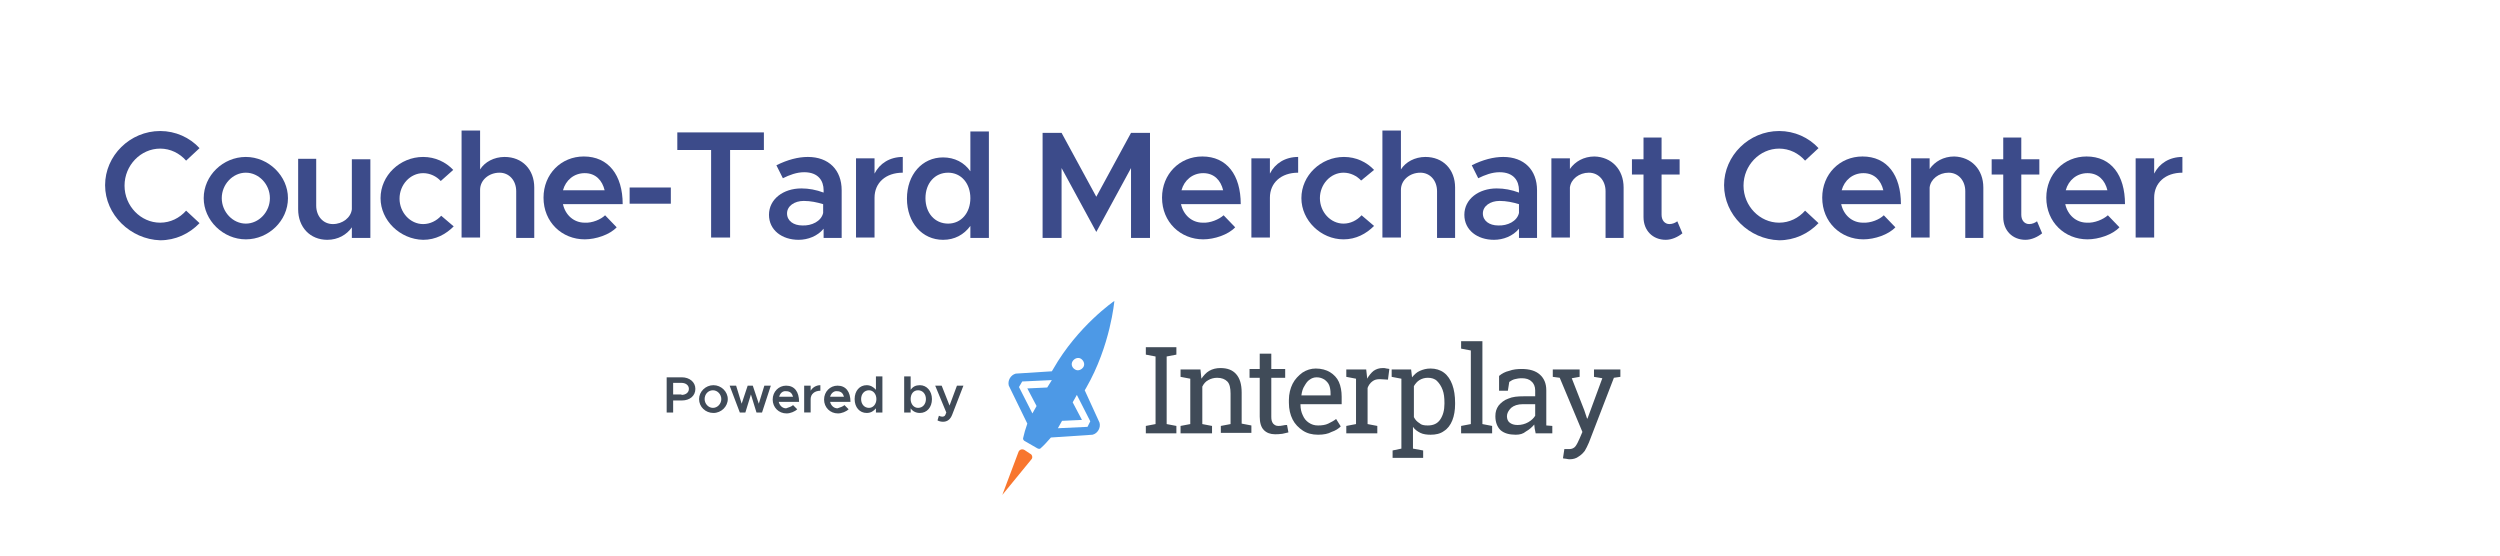 <?xml version="1.0" encoding="utf-8"?>
<!-- Generator: Adobe Illustrator 25.3.1, SVG Export Plug-In . SVG Version: 6.00 Build 0)  -->
<svg version="1.1" id="Layer_1" xmlns="http://www.w3.org/2000/svg" xmlns:xlink="http://www.w3.org/1999/xlink" x="0px" y="0px"
	 viewBox="80 310 540 120" style="enable-background:new 0 0 612 792;" xml:space="preserve">
<style type="text/css">
	.st0{fill:#F8762E;}
	.st1{fill:#4D99E6;}
	.st2{fill:#404B58;}
	.st3{fill:#3C4B8A;}
</style>
<g>
	<path class="st0" d="M302.5,408l-0.6-0.4l-0.6-0.4c-0.5-0.3-1.1-0.1-1.3,0.4l-3.5,9.3l6.3-7.7C303.1,408.9,303,408.2,302.5,408z"/>
	<path class="st1" d="M314.3,394.3c0.1-0.2,0.2-0.3,0.3-0.5c5.3-9.2,6.1-18.8,6.1-18.8s-7.9,5.4-13.2,14.7c-0.1,0.2-0.2,0.3-0.3,0.5
		l-7.8,0.5c-1.1,0.3-1.8,1.5-1.5,2.6l4,8.2c-0.4,1.1-0.7,2.2-0.9,3.1c-0.1,0.2,0.1,0.6,0.4,0.7l2.6,1.5c0.3,0.2,0.7,0.2,0.8,0
		c0.7-0.6,1.4-1.4,2.2-2.3l9-0.6c1.1-0.3,1.8-1.5,1.5-2.6L314.3,394.3z M306.2,393.7l-4.3,0.2l0,0l2,3.8l-0.9,1.6l-2.9-5.7l0.7-1.2
		l6.4-0.3L306.2,393.7z M311.7,388c0.4-0.6,1.2-0.9,1.8-0.5c0.6,0.4,0.9,1.2,0.5,1.8c-0.4,0.6-1.2,0.9-1.8,0.5
		C311.5,389.4,311.3,388.6,311.7,388z M314.9,402.2l-6.4,0.3l0.9-1.6l4.3-0.2l0,0l-2-3.8l0.9-1.6l2.9,5.7L314.9,402.2z"/>
</g>
<g>
	<path class="st2" d="M327.5,403.6V402l2.1-0.4v-14.6l-2.1-0.4v-1.6h6.6v1.6l-2.1,0.4v14.6l2.1,0.4v1.6H327.5z"/>
	<path class="st2" d="M335,403.6V402l2.1-0.4v-9.8l-2.1-0.4v-1.6h4.3l0.2,2c0.5-0.7,1-1.3,1.7-1.7s1.5-0.6,2.4-0.6
		c1.5,0,2.6,0.4,3.4,1.3c0.8,0.9,1.2,2.2,1.2,4v6.7l2.1,0.4v1.6h-6.6V402l2.1-0.4V395c0-1.2-0.2-2.1-0.7-2.6
		c-0.5-0.5-1.2-0.8-2.2-0.8c-0.7,0-1.4,0.2-1.9,0.5c-0.6,0.3-1,0.8-1.3,1.4v8.1l2.1,0.4v1.6H335z"/>
	<path class="st2" d="M355.4,403.8c-1,0-1.8-0.3-2.4-0.9c-0.6-0.6-0.9-1.6-0.9-2.9v-8.4h-2.2v-1.9h2.2v-3.3h2.5v3.3h3v1.9h-3v8.4
		c0,0.7,0.1,1.1,0.4,1.5c0.3,0.3,0.6,0.5,1.1,0.5c0.3,0,0.6,0,1-0.1c0.4-0.1,0.6-0.1,0.9-0.1l0.3,1.6c-0.4,0.1-0.8,0.2-1.3,0.3
		C356.3,403.8,355.8,403.8,355.4,403.8z"/>
	<path class="st2" d="M364.7,403.9c-1.3,0-2.4-0.3-3.3-0.9c-0.9-0.6-1.7-1.4-2.2-2.4c-0.5-1-0.8-2.2-0.8-3.6v-0.6
		c0-1.3,0.3-2.5,0.8-3.5c0.5-1,1.3-1.8,2.1-2.4c0.9-0.6,1.9-0.9,2.9-0.9c1.2,0,2.3,0.3,3.1,0.8c0.8,0.5,1.5,1.2,1.9,2.1
		c0.4,0.9,0.6,2,0.6,3.2v1.6h-8.9l0,0.1c0,0.9,0.2,1.7,0.5,2.3c0.3,0.7,0.7,1.2,1.3,1.6c0.6,0.4,1.2,0.6,2,0.6
		c0.8,0,1.6-0.1,2.2-0.4s1.2-0.6,1.7-1l1,1.6c-0.5,0.5-1.1,0.9-2,1.2C366.9,403.7,365.9,403.9,364.7,403.9z M361.1,395.4h6.3V395
		c0-0.7-0.1-1.3-0.3-1.8c-0.2-0.5-0.6-0.9-1-1.2c-0.5-0.3-1-0.5-1.7-0.5c-0.6,0-1.1,0.2-1.5,0.5c-0.5,0.3-0.8,0.8-1.1,1.3
		C361.4,393.9,361.2,394.6,361.1,395.4L361.1,395.4z"/>
	<path class="st2" d="M370.8,403.6V402l2.1-0.4v-9.8l-2.1-0.4v-1.6h4.3l0.2,1.8l0,0.2c0.4-0.7,0.9-1.3,1.4-1.7
		c0.6-0.4,1.2-0.6,2-0.6c0.3,0,0.5,0,0.8,0.1c0.3,0,0.5,0.1,0.6,0.1l-0.3,2.3l-1.7-0.1c-0.7,0-1.2,0.1-1.7,0.5
		c-0.4,0.3-0.8,0.8-1,1.4v7.8l2.1,0.4v1.6H370.8z"/>
	<path class="st2" d="M380.8,408.9v-1.6l1.9-0.4v-15.1l-2.1-0.4v-1.6h4.2l0.2,1.7c0.5-0.6,1-1.1,1.7-1.4c0.7-0.3,1.4-0.5,2.3-0.5
		c1.1,0,2.1,0.3,2.9,0.9c0.8,0.6,1.4,1.5,1.8,2.6c0.4,1.1,0.6,2.4,0.6,3.9v0.3c0,1.3-0.2,2.5-0.6,3.5c-0.4,1-1,1.8-1.8,2.3
		c-0.8,0.6-1.8,0.8-2.9,0.8c-0.8,0-1.6-0.1-2.2-0.4c-0.6-0.3-1.2-0.7-1.6-1.3v4.7l2.2,0.4v1.6H380.8z M388.4,401.9
		c1.2,0,2.1-0.4,2.7-1.3c0.6-0.9,0.9-2,0.9-3.4V397c0-1.1-0.1-2-0.4-2.8c-0.3-0.8-0.7-1.4-1.2-1.9c-0.5-0.5-1.2-0.7-2-0.7
		c-0.7,0-1.3,0.2-1.8,0.5c-0.5,0.3-0.9,0.8-1.2,1.3v6.7c0.3,0.6,0.7,1,1.2,1.3C387,401.8,387.6,401.9,388.4,401.9z"/>
	<path class="st2" d="M395.6,403.6V402l2.1-0.4v-15.9l-2.1-0.4v-1.6h4.6v17.9l2.1,0.4v1.6H395.6z"/>
	<path class="st2" d="M407.4,403.9c-1.4,0-2.5-0.3-3.3-1c-0.7-0.7-1.1-1.7-1.1-3c0-0.9,0.2-1.6,0.7-2.3c0.5-0.6,1.2-1.2,2.1-1.5
		c0.9-0.4,2-0.5,3.3-0.5h2.5v-1.3c0-0.8-0.3-1.5-0.8-1.9c-0.5-0.5-1.2-0.7-2.1-0.7c-0.6,0-1.1,0.1-1.5,0.2s-0.8,0.3-1.2,0.6
		l-0.3,1.9h-1.9v-3.2c0.6-0.5,1.3-0.9,2.2-1.1c0.8-0.3,1.7-0.4,2.7-0.4c1.7,0,3,0.4,3.9,1.2c0.9,0.8,1.4,1.9,1.4,3.4v6.6
		c0,0.2,0,0.4,0,0.5c0,0.2,0,0.3,0,0.5l1.3,0.1v1.6h-3.6c-0.1-0.4-0.1-0.7-0.2-1c0-0.3-0.1-0.6-0.1-0.9c-0.5,0.6-1.1,1.1-1.8,1.5
		C409,403.7,408.3,403.9,407.4,403.9z M407.8,401.8c0.8,0,1.6-0.2,2.3-0.6c0.7-0.4,1.2-0.9,1.5-1.4v-2.5H409c-1.2,0-2,0.3-2.6,0.8
		c-0.6,0.6-0.9,1.2-0.9,1.8c0,0.6,0.2,1.1,0.6,1.4C406.5,401.6,407,401.8,407.8,401.8z"/>
	<path class="st2" d="M419.1,409.2c-0.2,0-0.4,0-0.8-0.1c-0.3,0-0.6-0.1-0.7-0.1l0.3-2c0.1,0,0.3,0,0.6,0c0.3,0,0.4,0,0.5,0
		c0.5,0,1-0.2,1.3-0.6c0.3-0.4,0.6-1,0.9-1.7l0.6-1.4l-4.9-11.7l-1.5-0.2v-1.6h5.8v1.6l-1.7,0.3l2.7,6.9l0.6,1.8h0.1l3.2-8.7
		l-1.8-0.3v-1.6h5.7v1.6l-1.4,0.2l-5.4,14c-0.3,0.7-0.6,1.3-0.9,1.8c-0.4,0.5-0.8,0.9-1.3,1.2C420.5,409,419.8,409.2,419.1,409.2z"
		/>
</g>
<g>
	<path class="st3" d="M102.7,350c0-6.4,5.4-11.7,11.9-11.7c3.3,0,6.4,1.4,8.5,3.7l-2.9,2.7c-1.4-1.6-3.4-2.6-5.6-2.6
		c-4.2,0-7.7,3.6-7.7,8c0,4.4,3.5,8,7.7,8c2.2,0,4.2-1,5.6-2.6l2.9,2.7c-2.2,2.3-5.2,3.7-8.5,3.7C108.2,361.7,102.7,356.4,102.7,350
		z"/>
	<path class="st3" d="M124,352.8c0-4.9,4.2-8.9,9.1-8.9s9.1,4.1,9.1,8.9c0,4.9-4.2,8.9-9.1,8.9S124,357.6,124,352.8z M138.3,352.8
		c0-3-2.4-5.5-5.2-5.5c-2.8,0-5.2,2.5-5.2,5.5c0,3,2.4,5.5,5.2,5.5C135.9,358.3,138.3,355.8,138.3,352.8z"/>
	<path class="st3" d="M160,344.3v17.1h-4v-2.3c-1.1,1.6-3,2.7-5.3,2.7c-3.7,0-6.3-2.7-6.3-6.6v-10.9h3.9v10.1c0,2.3,1.5,4,3.6,4
		s3.9-1.4,4.1-3.2v-10.8H160z"/>
	<path class="st3" d="M162.2,352.8c0-4.9,4.2-8.9,9.2-8.9c2.6,0,4.9,1.1,6.5,2.8l-2.7,2.4c-0.9-1-2.3-1.7-3.8-1.7
		c-2.8,0-5.1,2.5-5.1,5.5c0,3,2.3,5.5,5.1,5.5c1.5,0,2.9-0.7,3.9-1.8l2.7,2.3c-1.7,1.7-3.9,2.9-6.6,2.9
		C166.4,361.7,162.2,357.6,162.2,352.8z"/>
	<path class="st3" d="M195.4,350.5v10.9h-3.9v-10.1c0-2.3-1.5-4-3.6-4c-2.3,0-4.2,1.6-4.2,3.7v10.3h-4v-23.1h4v8.4
		c1-1.6,3-2.7,5.3-2.7C192.8,343.9,195.4,346.6,195.4,350.5z"/>
	<path class="st3" d="M210.7,356.5l2.5,2.6c-1.5,1.6-4.5,2.6-6.9,2.6c-4.9,0-8.9-3.7-8.9-9c0-5.1,3.8-8.9,8.7-8.9
		c5.3,0,8.4,4,8.4,10.3h-12.9c0.5,2.3,2.3,4,4.7,4C207.9,358.2,209.8,357.4,210.7,356.5z M201.6,351.1h9c-0.5-2.1-1.9-3.7-4.3-3.7
		C204,347.4,202.2,348.9,201.6,351.1z"/>
	<path class="st3" d="M216,350.5h8.9v3.5H216V350.5z"/>
	<path class="st3" d="M233.6,342.4h-7.3v-3.8H245v3.8h-7.3v18.9h-4.1V342.4z"/>
	<path class="st3" d="M261.8,351.1v10.3h-3.9v-2c-1.3,1.6-3.4,2.4-5.4,2.4c-3.6,0-6.4-2.1-6.4-5.4c0-3.4,3.1-5.7,7-5.7
		c1.6,0,3.2,0.3,4.8,0.9v-0.5c0-2-1.1-3.9-4.2-3.9c-1.6,0-3.2,0.6-4.6,1.3l-1.4-2.8c2.4-1.2,4.7-1.8,6.8-1.8
		C259,343.9,261.8,346.7,261.8,351.1z M257.8,356v-1.9c-1.3-0.4-2.7-0.7-4.2-0.7c-2,0-3.6,1.1-3.6,2.7s1.4,2.6,3.3,2.6
		C255.3,358.8,257.4,357.8,257.8,356z"/>
	<path class="st3" d="M275,343.9v3.4c-3.7,0-6.1,2.2-6.1,5.4v8.6h-4v-17.1h4v3.3C270,345.3,272.2,343.9,275,343.9z"/>
	<path class="st3" d="M293.6,338.3v23.1h-4v-2.6c-1.4,1.9-3.4,3-5.9,3c-4.5,0-7.8-3.7-7.8-8.9c0-5.2,3.3-8.9,7.8-8.9
		c2.5,0,4.6,1.1,5.9,3v-8.6H293.6z M289.6,352.8c0-3.2-2-5.5-4.8-5.5c-2.9,0-4.9,2.3-4.9,5.5c0,3.2,2,5.5,4.9,5.5
		C287.6,358.3,289.6,356,289.6,352.8z"/>
	<path class="st3" d="M305.2,338.7h4.1l7.5,13.8l7.5-13.8h4.1v22.7h-4.1v-15.1l-7.5,13.8l-7.5-13.8v15.1h-4.1V338.7z"/>
	<path class="st3" d="M344.3,356.5l2.5,2.6c-1.5,1.6-4.5,2.6-6.9,2.6c-4.9,0-8.9-3.7-8.9-9c0-5.1,3.8-8.9,8.7-8.9
		c5.3,0,8.3,4,8.3,10.3h-12.9c0.5,2.3,2.3,4,4.7,4C341.4,358.2,343.3,357.4,344.3,356.5z M335.2,351.1h9c-0.5-2.1-1.9-3.7-4.3-3.7
		C337.6,347.4,335.8,348.9,335.2,351.1z"/>
	<path class="st3" d="M360.4,343.9v3.4c-3.7,0-6.1,2.2-6.1,5.4v8.6h-4v-17.1h4v3.3C355.4,345.3,357.6,343.9,360.4,343.9z"/>
	<path class="st3" d="M361.1,352.8c0-4.9,4.2-8.9,9.2-8.9c2.6,0,4.9,1.1,6.5,2.8L374,349c-0.9-1-2.3-1.7-3.8-1.7
		c-2.8,0-5.1,2.5-5.1,5.5c0,3,2.3,5.5,5.1,5.5c1.5,0,2.9-0.7,3.9-1.8l2.7,2.3c-1.7,1.7-3.9,2.9-6.6,2.9
		C365.3,361.7,361.1,357.6,361.1,352.8z"/>
	<path class="st3" d="M394.3,350.5v10.9h-3.9v-10.1c0-2.3-1.5-4-3.6-4c-2.3,0-4.2,1.6-4.2,3.7v10.3h-4v-23.1h4v8.4
		c1-1.6,3-2.7,5.3-2.7C391.7,343.9,394.3,346.6,394.3,350.5z"/>
	<path class="st3" d="M412,351.1v10.3h-3.9v-2c-1.3,1.6-3.4,2.4-5.4,2.4c-3.6,0-6.4-2.1-6.4-5.4c0-3.4,3.1-5.7,7-5.7
		c1.6,0,3.2,0.3,4.8,0.9v-0.5c0-2-1.1-3.9-4.2-3.9c-1.6,0-3.2,0.6-4.6,1.3l-1.4-2.8c2.4-1.2,4.7-1.8,6.8-1.8
		C409.2,343.9,412,346.7,412,351.1z M408.1,356v-1.9c-1.3-0.4-2.7-0.7-4.2-0.7c-2,0-3.6,1.1-3.6,2.7s1.4,2.6,3.3,2.6
		C405.6,358.8,407.7,357.8,408.1,356z"/>
	<path class="st3" d="M430.7,350.5v10.9h-3.9v-10.1c0-2.3-1.5-4-3.6-4s-3.9,1.4-4.1,3.2v10.8h-4v-17.1h4v2.3c1.1-1.6,3-2.7,5.3-2.7
		C428.1,343.9,430.7,346.6,430.7,350.5z"/>
	<path class="st3" d="M443.4,360.4c-1,0.8-2.3,1.4-3.6,1.4c-2.8,0-4.8-2-4.8-4.9v-9.2h-2.5v-3.3h2.5v-4.7h3.9v4.7h3.9v3.3h-3.9v8.7
		c0,1.2,0.7,2,1.7,2c0.7,0,1.3-0.3,1.7-0.6L443.4,360.4z"/>
	<path class="st3" d="M452.4,350c0-6.4,5.4-11.7,11.9-11.7c3.3,0,6.4,1.4,8.5,3.7l-2.9,2.7c-1.4-1.6-3.4-2.6-5.6-2.6
		c-4.2,0-7.7,3.6-7.7,8c0,4.4,3.5,8,7.7,8c2.2,0,4.2-1,5.6-2.6l2.9,2.7c-2.2,2.3-5.2,3.7-8.5,3.7C457.8,361.7,452.4,356.4,452.4,350
		z"/>
	<path class="st3" d="M486.9,356.5l2.5,2.6c-1.5,1.6-4.5,2.6-6.9,2.6c-4.9,0-8.9-3.7-8.9-9c0-5.1,3.8-8.9,8.7-8.9
		c5.3,0,8.3,4,8.3,10.3h-12.9c0.5,2.3,2.3,4,4.7,4C484.1,358.2,486,357.4,486.9,356.5z M477.8,351.1h9c-0.5-2.1-1.9-3.7-4.3-3.7
		C480.2,347.4,478.4,348.9,477.8,351.1z"/>
	<path class="st3" d="M508.4,350.5v10.9h-3.9v-10.1c0-2.3-1.5-4-3.6-4s-3.9,1.4-4.1,3.2v10.8h-4v-17.1h4v2.3c1.1-1.6,3-2.7,5.3-2.7
		C505.8,343.9,508.4,346.6,508.4,350.5z"/>
	<path class="st3" d="M521.1,360.4c-1,0.8-2.3,1.4-3.6,1.4c-2.8,0-4.8-2-4.8-4.9v-9.2h-2.5v-3.3h2.5v-4.7h3.9v4.7h3.9v3.3h-3.9v8.7
		c0,1.2,0.7,2,1.7,2c0.7,0,1.3-0.3,1.7-0.6L521.1,360.4z"/>
	<path class="st3" d="M535.3,356.5l2.5,2.6c-1.5,1.6-4.5,2.6-6.9,2.6c-4.9,0-8.9-3.7-8.9-9c0-5.1,3.8-8.9,8.7-8.9
		c5.3,0,8.3,4,8.3,10.3h-12.9c0.5,2.3,2.3,4,4.7,4C532.4,358.2,534.3,357.4,535.3,356.5z M526.2,351.1h9c-0.5-2.1-1.9-3.7-4.3-3.7
		C528.6,347.4,526.8,348.9,526.2,351.1z"/>
	<path class="st3" d="M551.4,343.9v3.4c-3.7,0-6.1,2.2-6.1,5.4v8.6h-4v-17.1h4v3.3C546.4,345.3,548.6,343.9,551.4,343.9z"/>
</g>
<g>
	<path class="st2" d="M224,391.5h3.3c1.6,0,2.9,1,2.9,2.5c0,1.5-1.2,2.5-2.9,2.5h-1.9v2.6H224V391.5z M227.2,395.3
		c0.9,0,1.6-0.5,1.6-1.3c0-0.8-0.7-1.3-1.6-1.3h-1.8v2.5H227.2z"/>
	<path class="st2" d="M231,396.2c0-1.6,1.4-3,3.1-3c1.7,0,3.1,1.4,3.1,3c0,1.6-1.4,3-3.1,3C232.4,399.2,231,397.9,231,396.2z
		 M235.8,396.2c0-1-0.8-1.9-1.8-1.9c-1,0-1.8,0.8-1.8,1.9c0,1,0.8,1.9,1.8,1.9C235,398.1,235.8,397.2,235.8,396.2z"/>
	<path class="st2" d="M237.6,393.3h1.4l1.2,3.9l1.3-3.9h1.1l1.3,3.9l1.2-3.9h1.4l-1.9,5.8h-1.2l-1.2-3.9l-1.2,3.9h-1.2L237.6,393.3z
		"/>
	<path class="st2" d="M251.3,397.5l0.9,0.9c-0.5,0.5-1.5,0.9-2.3,0.9c-1.7,0-3-1.3-3-3c0-1.7,1.3-3,2.9-3c1.8,0,2.8,1.3,2.8,3.5
		h-4.4c0.2,0.8,0.8,1.4,1.6,1.4C250.4,398,251,397.8,251.3,397.5z M248.3,395.7h3c-0.2-0.7-0.6-1.2-1.5-1.2
		C249.1,394.4,248.5,394.9,248.3,395.7z"/>
	<path class="st2" d="M257.2,393.2v1.2c-1.2,0-2.1,0.7-2.1,1.8v2.9h-1.4v-5.8h1.4v1.1C255.5,393.7,256.3,393.2,257.2,393.2z"/>
	<path class="st2" d="M262.4,397.5l0.9,0.9c-0.5,0.5-1.5,0.9-2.3,0.9c-1.7,0-3-1.3-3-3c0-1.7,1.3-3,2.9-3c1.8,0,2.8,1.3,2.8,3.5
		h-4.4c0.2,0.8,0.8,1.4,1.6,1.4C261.5,398,262.1,397.8,262.4,397.5z M259.3,395.7h3c-0.2-0.7-0.6-1.2-1.5-1.2
		C260.2,394.4,259.5,394.9,259.3,395.7z"/>
	<path class="st2" d="M270.6,391.3v7.8h-1.4v-0.9c-0.5,0.6-1.1,1-2,1c-1.5,0-2.6-1.2-2.6-3c0-1.8,1.1-3,2.6-3c0.8,0,1.5,0.4,2,1
		v-2.9H270.6z M269.3,396.2c0-1.1-0.7-1.9-1.6-1.9c-1,0-1.7,0.8-1.7,1.9c0,1.1,0.7,1.9,1.7,1.9C268.6,398.1,269.3,397.3,269.3,396.2
		z"/>
	<path class="st2" d="M281.3,396.2c0,1.8-1.1,3-2.6,3c-0.9,0-1.6-0.4-2-1v0.9h-1.4v-7.8h1.4v2.9c0.5-0.7,1.1-1,2-1
		C280.2,393.2,281.3,394.5,281.3,396.2z M280,396.2c0-1.1-0.7-1.9-1.7-1.9c-1,0-1.6,0.8-1.6,1.9c0,1.1,0.7,1.9,1.6,1.9
		C279.3,398.1,280,397.3,280,396.2z"/>
	<path class="st2" d="M282.5,400.8l0.3-1c0.2,0.1,0.5,0.2,0.7,0.2c0.3,0,0.6-0.1,0.7-0.4l0.2-0.5l-2.4-5.8h1.4l1.7,4.3l1.6-4.3h1.4
		l-2.4,6.2c-0.4,1.1-1.1,1.6-2,1.6C283.3,401.1,282.8,401,282.5,400.8z"/>
</g>
</svg>
